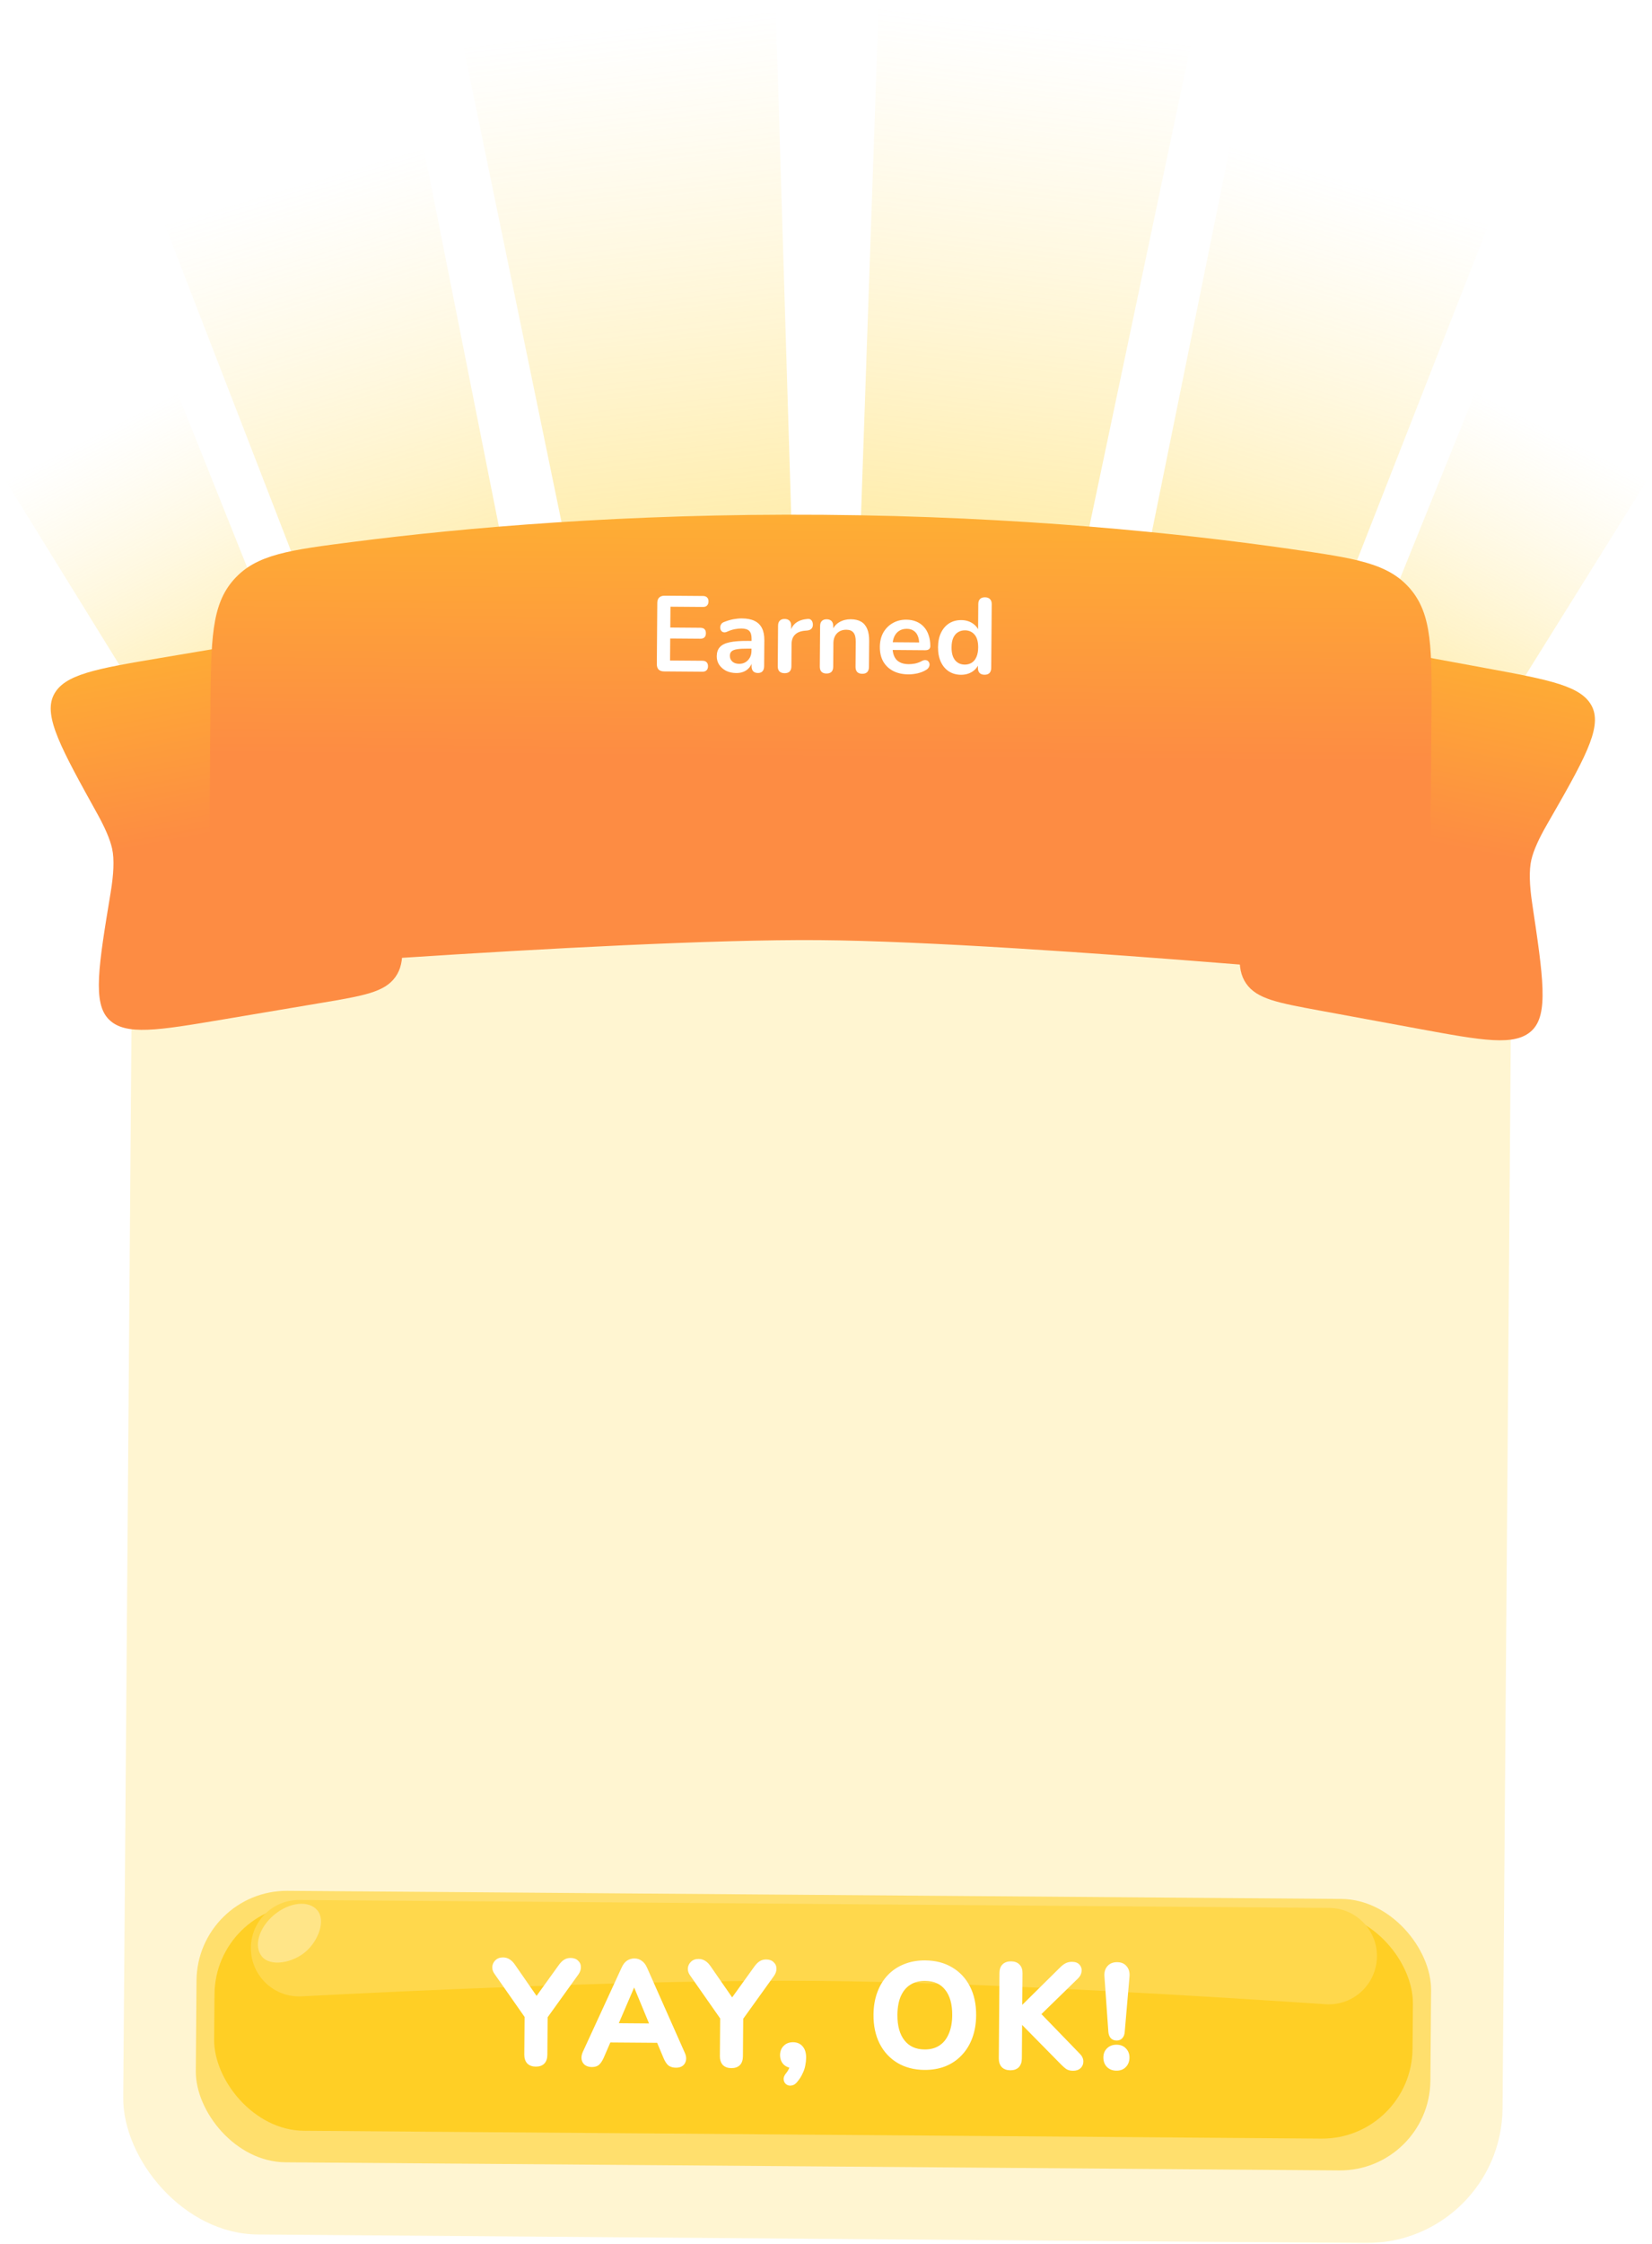 <svg width="554" height="752" viewBox="0 0 554 752" fill="none" xmlns="http://www.w3.org/2000/svg">
<g filter="url(#filter0_d_0_1)">
<rect x="44.563" y="276.926" width="462.564" height="465.597" rx="45.498" transform="rotate(0.441 44.563 276.926)" fill="#FFF5D1"/>
</g>
<path d="M155.313 15.189L260.164 3.325L266.899 224.07L200 231.64L155.313 15.189Z" fill="url(#paint0_linear_0_1)"/>
<path d="M399.438 14.538L294.636 2.248L287.002 222.963L353.869 230.805L399.438 14.538Z" fill="url(#paint1_linear_0_1)"/>
<path d="M142.017 49.268L55.098 74.941L123.544 251.713L179.001 235.333L142.017 49.268Z" fill="url(#paint2_linear_0_1)"/>
<path d="M412.599 48.671L499.412 74.698L430.246 251.19L374.856 234.584L412.599 48.671Z" fill="url(#paint3_linear_0_1)"/>
<path d="M59.444 131.538L1.765 160.929L72.939 276.113L109.74 257.361L59.444 131.538Z" fill="url(#paint4_linear_0_1)"/>
<path d="M494.832 131.276L552.391 160.902L480.749 275.796L444.024 256.894L494.832 131.276Z" fill="url(#paint5_linear_0_1)"/>
<g filter="url(#filter1_d_0_1)">
<path d="M32.646 266.71C20.579 244.947 14.545 234.065 17.951 226.994C21.356 219.923 32.236 218.091 53.995 214.427L87.394 208.802C101.494 206.428 108.544 205.241 113.662 208.883C118.78 212.526 119.968 219.576 122.342 233.676L132.687 295.109C135.062 309.209 136.249 316.259 132.606 321.377C128.964 326.495 121.913 327.683 107.813 330.057L74.725 335.629C52.938 339.298 42.044 341.132 36.516 335.622C30.988 330.111 33.034 317.727 37.125 292.96C38.088 287.128 38.393 281.995 37.602 278.39C36.894 275.16 35.093 271.122 32.646 266.71Z" fill="url(#paint6_linear_0_1)"/>
</g>
<g filter="url(#filter2_d_0_1)">
<path d="M518.686 270.453C531.087 248.878 537.288 238.09 533.991 230.967C530.695 223.844 519.845 221.845 498.145 217.846L464.836 211.708C450.774 209.117 443.743 207.821 438.57 211.385C433.396 214.948 432.101 221.979 429.509 236.041L418.22 297.308C415.628 311.369 414.333 318.4 417.896 323.574C421.46 328.747 428.49 330.043 442.552 332.634L475.551 338.715C497.279 342.719 508.143 344.721 513.755 339.296C519.368 333.871 517.513 321.457 513.804 296.63C512.93 290.783 512.705 285.647 513.551 282.054C514.308 278.836 516.172 274.826 518.686 270.453Z" fill="url(#paint7_linear_0_1)"/>
</g>
<g filter="url(#filter3_d_0_1)">
<path d="M70.568 231.827C70.748 208.429 70.838 196.73 78.394 188.215C85.949 179.7 96.975 178.293 119.026 175.479C155.15 170.868 209.672 165.965 275.818 166.475C341.964 166.984 396.404 172.726 432.454 177.892C454.459 181.045 465.461 182.622 472.885 191.252C480.308 199.882 480.218 211.581 480.038 234.979L479.872 256.595C479.634 287.491 479.515 302.939 469.769 311.862C460.023 320.786 444.513 319.537 413.493 317.039C368.254 313.397 310.184 309.304 274.721 309.031C239.257 308.758 181.131 311.956 135.842 314.901C104.787 316.921 89.26 317.931 79.652 308.859C70.044 299.786 70.163 284.338 70.401 253.442L70.568 231.827Z" fill="url(#paint8_linear_0_1)"/>
</g>
<path d="M222.695 225.034C221.903 225.028 221.292 224.82 220.863 224.408C220.459 223.973 220.259 223.36 220.266 222.568L220.423 202.084C220.429 201.292 220.638 200.694 221.049 200.289C221.484 199.86 222.098 199.649 222.89 199.655L235.742 199.754C236.342 199.759 236.796 199.918 237.106 200.233C237.44 200.547 237.604 200.992 237.6 201.568C237.595 202.168 237.424 202.635 237.085 202.968C236.771 203.278 236.313 203.431 235.713 203.426L224.842 203.342L224.788 210.326L234.868 210.404C235.492 210.408 235.958 210.568 236.268 210.882C236.578 211.197 236.73 211.654 236.725 212.254C236.721 212.854 236.561 213.309 236.247 213.618C235.933 213.928 235.463 214.08 234.839 214.076L224.76 213.998L224.703 221.378L235.575 221.461C236.174 221.466 236.629 221.626 236.939 221.94C237.272 222.254 237.437 222.712 237.432 223.312C237.428 223.912 237.256 224.366 236.918 224.676C236.603 224.985 236.146 225.138 235.546 225.133L222.695 225.034ZM246.912 225.581C245.64 225.571 244.502 225.322 243.497 224.834C242.517 224.323 241.743 223.645 241.173 222.801C240.628 221.956 240.359 221.006 240.367 219.95C240.377 218.654 240.721 217.637 241.399 216.898C242.076 216.135 243.173 215.592 244.687 215.267C246.202 214.943 248.231 214.791 250.775 214.81L252.575 214.824L252.555 217.416L250.791 217.402C249.303 217.391 248.114 217.454 247.225 217.591C246.336 217.728 245.698 217.975 245.312 218.332C244.949 218.665 244.765 219.144 244.761 219.768C244.754 220.56 245.025 221.21 245.574 221.718C246.122 222.227 246.888 222.485 247.872 222.492C248.664 222.498 249.361 222.324 249.964 221.968C250.591 221.589 251.087 221.077 251.452 220.432C251.817 219.786 252.002 219.044 252.009 218.204L252.041 214.064C252.05 212.864 251.793 211.998 251.269 211.466C250.745 210.934 249.859 210.663 248.611 210.653C247.915 210.648 247.158 210.726 246.341 210.888C245.548 211.05 244.705 211.331 243.814 211.733C243.357 211.945 242.948 212.002 242.589 211.903C242.254 211.805 241.991 211.611 241.801 211.321C241.612 211.008 241.518 210.671 241.521 210.311C241.524 209.951 241.623 209.604 241.817 209.269C242.012 208.911 242.338 208.649 242.795 208.485C243.903 208.037 244.961 207.721 245.971 207.537C247.004 207.353 247.941 207.264 248.781 207.271C250.509 207.284 251.923 207.559 253.023 208.095C254.147 208.632 254.98 209.442 255.524 210.527C256.068 211.587 256.333 212.957 256.32 214.637L256.254 223.277C256.248 224.021 256.064 224.595 255.701 225C255.338 225.382 254.82 225.57 254.148 225.565C253.476 225.559 252.95 225.363 252.569 224.976C252.212 224.566 252.036 223.988 252.042 223.244L252.055 221.516L252.343 221.519C252.169 222.357 251.827 223.087 251.318 223.707C250.834 224.303 250.218 224.766 249.472 225.096C248.725 225.427 247.872 225.588 246.912 225.581ZM263.107 225.633C262.363 225.628 261.789 225.431 261.384 225.044C261.003 224.633 260.815 224.056 260.821 223.312L260.926 209.704C260.932 208.96 261.128 208.398 261.515 208.017C261.902 207.636 262.443 207.448 263.139 207.453C263.835 207.459 264.374 207.655 264.755 208.042C265.136 208.429 265.324 208.994 265.318 209.738L265.3 212.006L264.94 212.003C265.287 210.566 265.956 209.479 266.946 208.743C267.935 208.006 269.247 207.572 270.88 207.441C271.384 207.397 271.779 207.532 272.065 207.846C272.374 208.136 272.551 208.594 272.594 209.218C272.637 209.818 272.49 210.309 272.151 210.691C271.836 211.048 271.354 211.261 270.706 211.328L269.913 211.393C268.448 211.526 267.341 211.974 266.591 212.736C265.841 213.474 265.461 214.527 265.45 215.895L265.393 223.347C265.387 224.091 265.191 224.666 264.804 225.071C264.417 225.452 263.851 225.639 263.107 225.633ZM277.133 225.741C276.413 225.736 275.862 225.54 275.481 225.153C275.1 224.742 274.913 224.164 274.918 223.42L275.023 209.813C275.029 209.069 275.225 208.506 275.612 208.125C275.999 207.744 276.541 207.556 277.237 207.562C277.933 207.567 278.471 207.763 278.852 208.15C279.233 208.537 279.421 209.103 279.415 209.847L279.396 212.295L279.007 211.391C279.545 210.124 280.368 209.17 281.477 208.53C282.61 207.867 283.885 207.541 285.301 207.552C286.717 207.563 287.879 207.836 288.787 208.371C289.695 208.906 290.372 209.715 290.82 210.798C291.268 211.858 291.486 213.204 291.473 214.836L291.406 223.547C291.4 224.291 291.204 224.866 290.817 225.271C290.43 225.652 289.876 225.84 289.156 225.834C288.436 225.829 287.874 225.632 287.469 225.245C287.088 224.834 286.9 224.257 286.906 223.513L286.971 215.017C286.982 213.649 286.726 212.651 286.203 212.023C285.703 211.395 284.914 211.077 283.834 211.069C282.514 211.058 281.455 211.47 280.656 212.304C279.882 213.114 279.49 214.203 279.479 215.571L279.418 223.455C279.406 224.991 278.645 225.753 277.133 225.741ZM304.634 226.025C302.642 226.01 300.929 225.625 299.495 224.87C298.06 224.115 296.953 223.05 296.171 221.676C295.414 220.302 295.042 218.679 295.057 216.807C295.071 214.983 295.455 213.39 296.209 212.028C296.988 210.666 298.04 209.606 299.366 208.848C300.716 208.067 302.243 207.682 303.947 207.695C305.195 207.705 306.309 207.918 307.29 208.333C308.295 208.749 309.142 209.343 309.832 210.117C310.547 210.89 311.079 211.83 311.431 212.937C311.806 214.02 311.989 215.246 311.979 216.614C311.975 217.045 311.817 217.38 311.503 217.618C311.213 217.832 310.792 217.936 310.24 217.932L298.685 217.843L298.705 215.251L308.82 215.329L308.24 215.865C308.249 214.761 308.088 213.835 307.758 213.089C307.451 212.343 306.988 211.775 306.367 211.386C305.77 210.974 305.015 210.764 304.103 210.757C303.095 210.749 302.23 210.982 301.506 211.457C300.806 211.907 300.261 212.563 299.871 213.424C299.504 214.261 299.317 215.268 299.307 216.444L299.306 216.696C299.29 218.664 299.735 220.143 300.639 221.134C301.568 222.102 302.932 222.592 304.732 222.606C305.356 222.611 306.053 222.544 306.822 222.406C307.615 222.244 308.361 221.974 309.06 221.595C309.566 221.311 310.011 221.194 310.395 221.245C310.779 221.272 311.078 221.407 311.292 221.648C311.53 221.89 311.672 222.191 311.717 222.552C311.762 222.888 311.688 223.235 311.493 223.594C311.322 223.953 311.02 224.262 310.586 224.523C309.742 225.045 308.767 225.433 307.661 225.689C306.579 225.92 305.57 226.032 304.634 226.025ZM322.237 226.161C320.701 226.149 319.348 225.767 318.178 225.013C317.032 224.261 316.14 223.198 315.502 221.825C314.865 220.428 314.554 218.793 314.568 216.921C314.583 215.026 314.919 213.408 315.577 212.069C316.236 210.706 317.144 209.657 318.302 208.922C319.483 208.187 320.842 207.825 322.378 207.837C323.842 207.849 325.111 208.218 326.186 208.947C327.284 209.675 328.021 210.629 328.396 211.808L328 211.805L328.072 202.445C328.078 201.701 328.274 201.139 328.661 200.757C329.048 200.376 329.601 200.189 330.321 200.194C331.041 200.2 331.592 200.396 331.973 200.783C332.378 201.17 332.577 201.736 332.572 202.48L332.407 223.863C332.401 224.607 332.205 225.181 331.818 225.587C331.431 225.968 330.877 226.155 330.157 226.15C329.437 226.144 328.887 225.948 328.506 225.561C328.125 225.15 327.937 224.573 327.943 223.829L327.965 221.021L328.352 222.104C327.983 223.349 327.243 224.339 326.134 225.075C325.024 225.81 323.725 226.172 322.237 226.161ZM323.523 222.751C324.411 222.757 325.193 222.547 325.868 222.121C326.544 221.694 327.064 221.062 327.431 220.225C327.822 219.364 328.022 218.297 328.032 217.025C328.046 215.105 327.649 213.674 326.841 212.732C326.032 211.766 324.956 211.277 323.612 211.267C322.724 211.26 321.942 211.47 321.267 211.897C320.592 212.3 320.059 212.932 319.668 213.793C319.302 214.63 319.114 215.684 319.104 216.956C319.089 218.852 319.486 220.295 320.295 221.286C321.103 222.252 322.179 222.74 323.523 222.751Z" fill="white"/>
<g filter="url(#filter4_d_0_1)">
<rect x="66.131" y="627.438" width="414.032" height="90.996" rx="30.332" transform="rotate(0.441 66.131 627.438)" fill="#FFDF6D"/>
</g>
<g filter="url(#filter5_d_0_1)">
<rect x="72.161" y="632.034" width="401.9" height="75.83" rx="30.332" transform="rotate(0.441 72.161 632.034)" fill="#FFCF25"/>
</g>
<path d="M84.135 652.811C84.204 643.9 91.483 636.733 100.393 636.802L445.75 639.461C454.66 639.529 461.827 646.808 461.758 655.717C461.686 665.045 453.798 672.381 444.492 671.75C409.766 669.397 329.623 664.363 273.45 663.917C216.875 663.468 136.065 667.286 101.152 669.108C91.837 669.595 84.064 662.138 84.135 652.811Z" fill="#FFD84C"/>
<path d="M179.665 691.902C178.662 691.894 177.888 691.613 177.342 691.059C176.829 690.473 176.577 689.662 176.585 688.626L176.698 673.873L177.98 677.62L166.411 661.079C165.995 660.493 165.805 659.877 165.842 659.23C165.912 658.551 166.192 657.987 166.681 657.538C167.17 657.056 167.851 656.819 168.724 656.826C169.371 656.831 169.953 656.997 170.468 657.324C171.015 657.652 171.529 658.158 172.009 658.841L180.601 671.234L179.242 671.224L188.073 658.964C188.596 658.257 189.101 657.759 189.589 657.472C190.076 657.152 190.676 656.995 191.388 657C192.229 657.007 192.874 657.238 193.324 657.694C193.806 658.119 194.044 658.654 194.039 659.301C194.067 659.949 193.835 660.626 193.344 661.335L181.619 677.648L182.91 673.921L182.796 688.674C182.78 690.842 181.736 691.918 179.665 691.902ZM198.482 692.047C197.706 692.041 197.076 691.858 196.594 691.498C196.143 691.139 195.872 690.668 195.779 690.085C195.687 689.469 195.806 688.791 196.135 688.049L209.165 659.758C209.593 658.823 210.1 658.163 210.685 657.78C211.303 657.364 212 657.159 212.777 657.165C213.521 657.17 214.182 657.386 214.761 657.811C215.373 658.204 215.886 658.871 216.299 659.813L228.941 688.302C229.291 689.048 229.415 689.729 229.313 690.343C229.212 690.957 228.933 691.44 228.477 691.792C228.022 692.112 227.422 692.27 226.678 692.264C225.772 692.257 225.062 692.041 224.547 691.617C224.066 691.16 223.634 690.477 223.253 689.568L220.155 682.216L222.762 683.935L202.283 683.777L204.916 682.099L201.754 689.403C201.326 690.338 200.884 691.014 200.428 691.431C199.972 691.848 199.323 692.053 198.482 692.047ZM212.625 664.298L205.706 680.406L204.456 678.843L220.665 678.968L219.44 680.512L212.722 664.299L212.625 664.298ZM245.251 692.407C244.248 692.399 243.474 692.118 242.928 691.564C242.415 690.978 242.162 690.167 242.17 689.131L242.284 674.378L243.565 678.125L231.996 661.584C231.58 660.998 231.391 660.382 231.428 659.735C231.498 659.056 231.777 658.492 232.266 658.043C232.755 657.561 233.436 657.324 234.31 657.331C234.957 657.335 235.538 657.502 236.053 657.829C236.601 658.157 237.114 658.662 237.595 659.346L246.186 671.739L244.828 671.729L253.658 659.469C254.181 658.762 254.686 658.264 255.174 657.976C255.662 657.657 256.262 657.5 256.973 657.505C257.814 657.511 258.46 657.743 258.909 658.199C259.391 658.624 259.63 659.159 259.625 659.806C259.652 660.454 259.421 661.131 258.93 661.839L247.205 678.153L248.495 674.426L248.382 689.179C248.365 691.347 247.321 692.423 245.251 692.407ZM266.702 697.377C266.277 697.891 265.822 698.179 265.336 698.24C264.883 698.333 264.479 698.249 264.125 697.988C263.771 697.726 263.58 697.353 263.551 696.867C263.522 696.414 263.737 695.914 264.194 695.368C264.847 694.564 265.29 693.758 265.523 692.951C265.755 692.144 265.874 691.417 265.879 690.77L266.109 692.422C264.977 692.413 264.057 692.082 263.35 691.43C262.676 690.745 262.343 689.853 262.352 688.753C262.36 687.718 262.69 686.879 263.342 686.237C263.994 685.562 264.87 685.229 265.97 685.238C267.103 685.247 267.989 685.642 268.631 686.423C269.272 687.172 269.587 688.259 269.576 689.682C269.57 690.459 269.483 691.267 269.315 692.107C269.179 692.915 268.898 693.754 268.47 694.624C268.075 695.527 267.486 696.444 266.702 697.377ZM310.004 693.002C306.704 692.977 303.814 692.227 301.334 690.752C298.886 689.277 296.993 687.224 295.655 684.593C294.316 681.929 293.661 678.818 293.688 675.259C293.709 672.574 294.116 670.167 294.908 668.037C295.702 665.876 296.816 664.04 298.251 662.53C299.719 660.989 301.459 659.821 303.471 659.028C305.516 658.202 307.784 657.799 310.275 657.818C313.607 657.844 316.497 658.594 318.945 660.069C321.393 661.512 323.286 663.548 324.625 666.179C325.963 668.81 326.619 671.905 326.592 675.464C326.571 678.15 326.164 680.573 325.371 682.735C324.578 684.896 323.447 686.748 321.979 688.29C320.544 689.832 318.804 691.016 316.759 691.841C314.747 692.635 312.495 693.022 310.004 693.002ZM310.045 687.664C312.148 687.68 313.931 687.209 315.395 686.249C316.89 685.29 318.034 683.892 318.824 682.053C319.647 680.216 320.069 678.019 320.088 675.463C320.118 671.58 319.268 668.565 317.537 666.416C315.839 664.267 313.404 663.181 310.234 663.157C308.163 663.141 306.38 663.612 304.884 664.571C303.389 665.498 302.23 666.881 301.407 668.718C300.616 670.524 300.211 672.721 300.191 675.31C300.161 679.16 301.012 682.175 302.742 684.356C304.473 686.537 306.907 687.64 310.045 687.664ZM338.791 693.127C337.788 693.119 337.013 692.838 336.467 692.284C335.954 691.698 335.702 690.903 335.709 689.9L335.93 661.268C335.938 660.232 336.203 659.458 336.724 658.944C337.278 658.398 338.057 658.129 339.06 658.137C340.063 658.145 340.821 658.426 341.335 658.98C341.881 659.501 342.15 660.28 342.142 661.315L342.046 673.69L342.143 673.691L356.179 659.822C356.701 659.308 357.221 658.924 357.741 658.669C358.261 658.414 358.844 658.289 359.491 658.294C360.429 658.302 361.091 658.549 361.475 659.038C361.892 659.526 362.049 660.094 361.947 660.74C361.878 661.386 361.566 661.983 361.011 662.528L346.733 676.444L346.803 673.63L361.489 688.788C362.163 689.441 362.514 690.123 362.541 690.835C362.568 691.547 362.337 692.144 361.847 692.625C361.391 693.075 360.71 693.296 359.804 693.289C359.028 693.283 358.398 693.116 357.915 692.789C357.465 692.462 356.934 691.989 356.324 691.369L342.118 676.943L342.021 676.942L341.921 689.948C341.913 690.951 341.648 691.742 341.126 692.32C340.604 692.866 339.826 693.135 338.791 693.127ZM374.464 683.161C373.849 683.157 373.365 682.959 373.012 682.568C372.692 682.177 372.502 681.626 372.443 680.913L371.13 662.364C371.042 661.166 371.308 660.213 371.928 659.506C372.549 658.767 373.457 658.402 374.654 658.411C375.819 658.42 376.69 658.799 377.266 659.547C377.876 660.264 378.127 661.22 378.021 662.417L376.422 680.944C376.384 681.655 376.186 682.204 375.827 682.589C375.501 682.975 375.046 683.166 374.464 683.161ZM374.386 693.256C373.286 693.247 372.399 692.9 371.725 692.216C371.083 691.531 370.766 690.655 370.774 689.588C370.782 688.552 371.112 687.714 371.764 687.072C372.449 686.397 373.341 686.065 374.441 686.073C375.574 686.082 376.445 686.428 377.054 687.112C377.696 687.764 378.013 688.608 378.005 689.643C377.997 690.711 377.667 691.582 377.015 692.257C376.395 692.931 375.518 693.264 374.386 693.256Z" fill="white"/>
<path d="M177.342 691.059L176.772 691.558L176.786 691.575L176.802 691.591L177.342 691.059ZM176.698 673.873L177.416 673.628L175.94 673.868L176.698 673.873ZM177.98 677.62L177.358 678.055L178.697 677.375L177.98 677.62ZM166.411 661.079L167.032 660.644L167.029 660.639L166.411 661.079ZM165.842 659.23L165.088 659.152L165.086 659.169L165.085 659.186L165.842 659.23ZM166.681 657.538L167.194 658.096L167.203 658.087L167.213 658.078L166.681 657.538ZM170.468 657.324L170.061 657.964L170.07 657.97L170.078 657.975L170.468 657.324ZM172.009 658.841L172.632 658.409L172.63 658.405L172.009 658.841ZM180.601 671.234L180.595 671.992L182.057 672.004L181.224 670.802L180.601 671.234ZM179.242 671.224L178.627 670.78L177.77 671.971L179.236 671.982L179.242 671.224ZM188.073 658.964L187.463 658.514L187.457 658.521L188.073 658.964ZM189.589 657.472L189.974 658.125L189.989 658.116L190.004 658.106L189.589 657.472ZM193.324 657.694L192.784 658.226L192.802 658.246L192.823 658.264L193.324 657.694ZM194.039 659.301L193.281 659.296L193.281 659.315L193.282 659.334L194.039 659.301ZM193.344 661.335L193.96 661.777L193.968 661.767L193.344 661.335ZM181.619 677.648L180.903 677.4L182.235 678.091L181.619 677.648ZM182.91 673.921L183.668 673.927L182.193 673.673L182.91 673.921ZM179.671 691.144C178.809 691.137 178.25 690.9 177.883 690.527L176.802 691.591C177.527 692.327 178.516 692.651 179.66 692.66L179.671 691.144ZM177.913 690.56C177.558 690.153 177.336 689.544 177.343 688.632L175.826 688.621C175.817 689.78 176.101 690.792 176.772 691.558L177.913 690.56ZM177.343 688.632L177.456 673.879L175.94 673.868L175.826 688.621L177.343 688.632ZM175.981 674.119L177.262 677.866L178.697 677.375L177.416 673.628L175.981 674.119ZM178.601 677.186L167.032 660.644L165.789 661.513L177.358 678.055L178.601 677.186ZM167.029 660.639C166.701 660.178 166.573 659.73 166.6 659.274L165.085 659.186C165.037 660.024 165.288 660.808 165.793 661.518L167.029 660.639ZM166.597 659.308C166.648 658.807 166.845 658.416 167.194 658.096L166.167 656.979C165.538 657.558 165.177 658.295 165.088 659.152L166.597 659.308ZM167.213 658.078C167.522 657.773 167.989 657.578 168.719 657.584L168.73 656.067C167.713 656.059 166.817 656.339 166.149 656.997L167.213 658.078ZM168.719 657.584C169.232 657.588 169.673 657.718 170.061 657.964L170.875 656.684C170.232 656.276 169.511 656.073 168.73 656.067L168.719 657.584ZM170.078 657.975C170.511 658.234 170.952 658.655 171.389 659.277L172.63 658.405C172.106 657.66 171.519 657.07 170.857 656.674L170.078 657.975ZM171.386 659.273L179.978 671.666L181.224 670.802L172.632 658.409L171.386 659.273ZM180.607 670.476L179.248 670.465L179.236 671.982L180.595 671.992L180.607 670.476ZM179.858 671.667L188.688 659.408L187.457 658.521L178.627 670.78L179.858 671.667ZM188.682 659.415C189.175 658.749 189.609 658.34 189.974 658.125L189.203 656.818C188.593 657.178 188.016 657.765 187.463 658.514L188.682 659.415ZM190.004 658.106C190.342 657.884 190.787 657.754 191.382 657.758L191.394 656.242C190.566 656.235 189.811 656.419 189.173 656.837L190.004 658.106ZM191.382 657.758C192.088 657.764 192.515 657.954 192.784 658.226L193.864 657.162C193.233 656.522 192.371 656.249 191.394 656.242L191.382 657.758ZM192.823 658.264C193.138 658.541 193.284 658.867 193.281 659.296L194.798 659.307C194.804 658.442 194.473 657.696 193.825 657.125L192.823 658.264ZM193.282 659.334C193.3 659.769 193.149 660.286 192.721 660.903L193.968 661.767C194.522 660.967 194.833 660.129 194.797 659.269L193.282 659.334ZM192.729 660.892L181.004 677.206L182.235 678.091L193.96 661.777L192.729 660.892ZM182.336 677.896L183.627 674.169L182.193 673.673L180.903 677.4L182.336 677.896ZM182.152 673.915L182.038 688.668L183.555 688.68L183.668 673.927L182.152 673.915ZM182.038 688.668C182.031 689.644 181.793 690.233 181.457 690.579C181.127 690.919 180.581 691.151 179.671 691.144L179.66 692.66C180.821 692.669 181.831 692.371 182.545 691.635C183.253 690.905 183.545 689.872 183.555 688.68L182.038 688.668ZM196.594 691.498L196.12 692.091L196.13 692.099L196.14 692.106L196.594 691.498ZM195.779 690.085L195.029 690.197L195.03 690.204L195.779 690.085ZM196.135 688.049L195.446 687.732L195.442 687.741L196.135 688.049ZM209.165 659.758L209.854 660.075L209.855 660.073L209.165 659.758ZM210.685 657.78L211.101 658.414L211.108 658.409L210.685 657.78ZM214.761 657.811L214.313 658.422L214.332 658.436L214.352 658.449L214.761 657.811ZM216.299 659.813L215.605 660.117L215.606 660.12L216.299 659.813ZM228.941 688.302L228.248 688.609L228.251 688.616L228.254 688.623L228.941 688.302ZM229.313 690.343L228.565 690.219L229.313 690.343ZM228.477 691.792L228.913 692.413L228.927 692.403L228.941 692.392L228.477 691.792ZM224.547 691.617L224.026 692.167L224.045 692.185L224.065 692.201L224.547 691.617ZM223.253 689.568L223.952 689.275L223.952 689.274L223.253 689.568ZM220.155 682.216L220.572 681.583L218.486 680.207L219.456 682.51L220.155 682.216ZM222.762 683.935L222.757 684.693L225.321 684.713L223.18 683.301L222.762 683.935ZM202.283 683.777L201.875 683.137L199.713 684.515L202.277 684.535L202.283 683.777ZM204.916 682.099L205.612 682.4L206.595 680.129L204.509 681.459L204.916 682.099ZM201.754 689.403L202.444 689.718L202.447 689.711L202.45 689.704L201.754 689.403ZM200.428 691.431L199.916 690.871L200.428 691.431ZM212.625 664.298L212.63 663.54L212.127 663.536L211.928 663.999L212.625 664.298ZM205.706 680.406L205.114 680.88L205.904 681.867L206.403 680.705L205.706 680.406ZM204.456 678.843L204.462 678.085L202.869 678.073L203.864 679.317L204.456 678.843ZM220.665 678.968L221.259 679.44L222.226 678.222L220.671 678.21L220.665 678.968ZM219.44 680.512L218.739 680.802L219.233 681.993L220.034 680.983L219.44 680.512ZM212.722 664.299L213.422 664.008L213.23 663.544L212.728 663.54L212.722 664.299ZM198.488 691.288C197.826 691.283 197.367 691.129 197.047 690.89L196.14 692.106C196.785 692.587 197.585 692.798 198.476 692.805L198.488 691.288ZM197.067 690.906C196.768 690.668 196.592 690.367 196.528 689.966L195.03 690.204C195.152 690.968 195.518 691.61 196.12 692.091L197.067 690.906ZM196.529 689.972C196.464 689.537 196.54 689.006 196.828 688.357L195.442 687.741C195.071 688.575 194.91 689.402 195.029 690.197L196.529 689.972ZM196.824 688.366L209.854 660.075L208.476 659.44L195.446 687.732L196.824 688.366ZM209.855 660.073C210.249 659.211 210.678 658.691 211.101 658.414L210.269 657.145C209.521 657.636 208.937 658.435 208.476 659.442L209.855 660.073ZM211.108 658.409C211.594 658.082 212.14 657.918 212.771 657.923L212.782 656.406C211.86 656.399 211.012 656.645 210.262 657.15L211.108 658.409ZM212.771 657.923C213.362 657.928 213.867 658.095 214.313 658.422L215.21 657.2C214.498 656.677 213.68 656.413 212.782 656.406L212.771 657.923ZM214.352 658.449C214.796 658.734 215.228 659.258 215.605 660.117L216.993 659.508C216.544 658.484 215.951 657.674 215.171 657.173L214.352 658.449ZM215.606 660.12L228.248 688.609L229.634 687.994L216.992 659.505L215.606 660.12ZM228.254 688.623C228.56 689.276 228.635 689.798 228.565 690.219L230.062 690.467C230.195 689.659 230.022 688.821 229.628 687.98L228.254 688.623ZM228.565 690.219C228.492 690.661 228.305 690.967 228.013 691.193L228.941 692.392C229.561 691.913 229.931 691.253 230.062 690.467L228.565 690.219ZM228.041 691.172C227.752 691.375 227.322 691.51 226.684 691.506L226.672 693.022C227.522 693.029 228.291 692.85 228.913 692.413L228.041 691.172ZM226.684 691.506C225.89 691.499 225.369 691.311 225.03 691.032L224.065 692.201C224.755 692.771 225.654 693.014 226.672 693.022L226.684 691.506ZM225.069 691.066C224.691 690.708 224.311 690.13 223.952 689.275L222.554 689.861C222.958 690.825 223.44 691.611 224.026 692.167L225.069 691.066ZM223.952 689.274L220.854 681.921L219.456 682.51L222.554 689.863L223.952 689.274ZM219.738 682.849L222.345 684.568L223.18 683.301L220.572 681.583L219.738 682.849ZM222.768 683.176L202.289 683.019L202.277 684.535L222.757 684.693L222.768 683.176ZM202.69 684.416L205.324 682.738L204.509 681.459L201.875 683.137L202.69 684.416ZM204.221 681.797L201.058 689.101L202.45 689.704L205.612 682.4L204.221 681.797ZM201.065 689.087C200.655 689.983 200.264 690.554 199.916 690.871L200.94 691.99C201.505 691.474 201.998 690.692 202.444 689.718L201.065 689.087ZM199.916 690.871C199.646 691.119 199.208 691.294 198.488 691.288L198.476 692.805C199.439 692.812 200.298 692.577 200.94 691.99L199.916 690.871ZM211.928 663.999L205.009 680.107L206.403 680.705L213.321 664.597L211.928 663.999ZM206.298 679.932L205.048 678.37L203.864 679.317L205.114 680.88L206.298 679.932ZM204.45 679.602L220.659 679.726L220.671 678.21L204.462 678.085L204.45 679.602ZM220.071 678.497L218.846 680.04L220.034 680.983L221.259 679.44L220.071 678.497ZM220.141 680.221L213.422 664.008L212.021 664.589L218.739 680.802L220.141 680.221ZM212.728 663.54L212.63 663.54L212.619 665.056L212.716 665.057L212.728 663.54ZM242.928 691.564L242.357 692.063L242.372 692.08L242.387 692.096L242.928 691.564ZM242.284 674.378L243.001 674.133L241.525 674.373L242.284 674.378ZM243.565 678.125L242.944 678.56L244.283 677.88L243.565 678.125ZM231.996 661.584L232.617 661.149L232.614 661.144L231.996 661.584ZM231.428 659.735L230.674 659.657L230.672 659.674L230.671 659.691L231.428 659.735ZM232.266 658.043L232.779 658.601L232.789 658.592L232.798 658.583L232.266 658.043ZM236.053 657.829L235.646 658.469L235.655 658.475L235.664 658.48L236.053 657.829ZM237.595 659.346L238.218 658.914L238.215 658.91L237.595 659.346ZM246.186 671.739L246.181 672.497L247.643 672.509L246.81 671.307L246.186 671.739ZM244.828 671.729L244.212 671.285L243.355 672.476L244.822 672.487L244.828 671.729ZM253.658 659.469L253.048 659.019L253.043 659.026L253.658 659.469ZM255.174 657.976L255.559 658.63L255.575 658.621L255.59 658.611L255.174 657.976ZM258.909 658.199L258.369 658.731L258.388 658.751L258.408 658.769L258.909 658.199ZM259.625 659.806L258.867 659.801L258.866 659.82L258.867 659.838L259.625 659.806ZM258.93 661.839L259.546 662.282L259.553 662.271L258.93 661.839ZM247.205 678.153L246.488 677.905L247.821 678.596L247.205 678.153ZM248.495 674.426L249.254 674.432L247.779 674.178L248.495 674.426ZM245.257 691.649C244.394 691.642 243.835 691.405 243.468 691.032L242.387 692.096C243.112 692.832 244.102 693.156 245.245 693.165L245.257 691.649ZM243.498 691.064C243.143 690.658 242.921 690.049 242.928 689.137L241.412 689.126C241.403 690.285 241.686 691.297 242.357 692.063L243.498 691.064ZM242.928 689.137L243.042 674.384L241.525 674.373L241.412 689.126L242.928 689.137ZM241.566 674.624L242.848 678.371L244.283 677.88L243.001 674.133L241.566 674.624ZM244.186 677.691L232.617 661.149L231.375 662.018L242.944 678.56L244.186 677.691ZM232.614 661.144C232.286 660.683 232.159 660.235 232.185 659.779L230.671 659.691C230.623 660.529 230.874 661.313 231.378 662.023L232.614 661.144ZM232.182 659.813C232.234 659.312 232.431 658.921 232.779 658.601L231.753 657.484C231.124 658.063 230.762 658.8 230.674 659.657L232.182 659.813ZM232.798 658.583C233.107 658.278 233.574 658.083 234.304 658.089L234.316 656.572C233.299 656.564 232.403 656.844 231.734 657.502L232.798 658.583ZM234.304 658.089C234.818 658.093 235.258 658.223 235.646 658.469L236.46 657.189C235.818 656.781 235.096 656.578 234.316 656.572L234.304 658.089ZM235.664 658.48C236.097 658.739 236.537 659.16 236.974 659.782L238.215 658.91C237.692 658.165 237.105 657.575 236.443 657.179L235.664 658.48ZM236.971 659.778L245.563 672.171L246.81 671.307L238.218 658.914L236.971 659.778ZM246.192 670.981L244.833 670.97L244.822 672.487L246.181 672.497L246.192 670.981ZM245.443 672.172L254.273 659.913L253.043 659.026L244.212 671.285L245.443 672.172ZM254.268 659.92C254.76 659.254 255.194 658.845 255.559 658.63L254.789 657.323C254.179 657.683 253.602 658.27 253.048 659.019L254.268 659.92ZM255.59 658.611C255.927 658.389 256.372 658.259 256.967 658.263L256.979 656.747C256.151 656.74 255.396 656.924 254.758 657.342L255.59 658.611ZM256.967 658.263C257.673 658.269 258.101 658.459 258.369 658.731L259.45 657.667C258.819 657.027 257.956 656.754 256.979 656.747L256.967 658.263ZM258.408 658.769C258.724 659.046 258.87 659.372 258.867 659.801L260.383 659.812C260.39 658.947 260.059 658.201 259.41 657.63L258.408 658.769ZM258.867 659.838C258.886 660.274 258.734 660.791 258.307 661.407L259.553 662.271C260.107 661.472 260.419 660.634 260.382 659.774L258.867 659.838ZM258.314 661.397L246.589 677.711L247.821 678.596L259.546 662.282L258.314 661.397ZM247.921 678.401L249.212 674.674L247.779 674.178L246.488 677.905L247.921 678.401ZM247.737 674.42L247.624 689.173L249.14 689.185L249.254 674.432L247.737 674.42ZM247.624 689.173C247.616 690.149 247.378 690.738 247.042 691.084C246.713 691.424 246.166 691.656 245.257 691.649L245.245 693.165C246.406 693.174 247.417 692.876 248.131 692.14C248.839 691.41 249.131 690.377 249.14 689.185L247.624 689.173ZM266.702 697.377L266.121 696.889L266.117 696.894L266.702 697.377ZM265.336 698.24L265.242 697.487L265.212 697.491L265.183 697.497L265.336 698.24ZM263.551 696.867L264.308 696.823L264.308 696.819L263.551 696.867ZM264.194 695.368L264.775 695.854L264.782 695.846L264.194 695.368ZM265.523 692.951L266.251 693.161L265.523 692.951ZM265.879 690.77L266.63 690.665L265.121 690.764L265.879 690.77ZM266.109 692.422L266.103 693.18L266.981 693.187L266.86 692.317L266.109 692.422ZM263.35 691.43L262.81 691.962L262.823 691.975L262.836 691.987L263.35 691.43ZM263.342 686.237L263.874 686.777L263.881 686.771L263.887 686.764L263.342 686.237ZM268.631 686.423L268.044 686.904L268.049 686.91L268.054 686.916L268.631 686.423ZM269.315 692.107L268.571 691.958L268.569 691.97L268.567 691.981L269.315 692.107ZM268.47 694.624L267.79 694.29L267.782 694.305L267.776 694.32L268.47 694.624ZM266.117 696.894C265.77 697.314 265.475 697.458 265.242 697.487L265.431 698.992C266.169 698.9 266.784 698.468 267.287 697.859L266.117 696.894ZM265.183 697.497C264.928 697.55 264.746 697.504 264.576 697.378L263.674 698.598C264.212 698.995 264.837 699.117 265.49 698.982L265.183 697.497ZM264.576 697.378C264.423 697.265 264.325 697.11 264.308 696.823L262.794 696.912C262.835 697.595 263.119 698.187 263.674 698.598L264.576 697.378ZM264.308 696.819C264.297 696.645 264.375 696.333 264.775 695.854L263.612 694.881C263.098 695.495 262.748 696.183 262.794 696.915L264.308 696.819ZM264.782 695.846C265.485 694.981 265.985 694.086 266.251 693.161L264.794 692.741C264.595 693.43 264.209 694.147 263.605 694.889L264.782 695.846ZM266.251 693.161C266.498 692.306 266.632 691.509 266.638 690.776L265.121 690.764C265.117 691.325 265.013 691.982 264.794 692.741L266.251 693.161ZM265.128 690.875L265.358 692.526L266.86 692.317L266.63 690.665L265.128 690.875ZM266.115 691.664C265.136 691.656 264.409 691.375 263.865 690.873L262.836 691.987C263.705 692.79 264.818 693.17 266.103 693.18L266.115 691.664ZM263.891 690.898C263.378 690.378 263.103 689.689 263.11 688.759L261.594 688.747C261.584 690.017 261.974 691.113 262.81 691.962L263.891 690.898ZM263.11 688.759C263.117 687.896 263.384 687.259 263.874 686.777L262.81 685.697C261.995 686.499 261.603 687.539 261.594 688.747L263.11 688.759ZM263.887 686.764C264.37 686.265 265.033 685.989 265.965 685.996L265.976 684.48C264.708 684.47 263.618 684.86 262.797 685.71L263.887 686.764ZM265.965 685.996C266.902 686.003 267.564 686.319 268.044 686.904L269.217 685.942C268.415 684.965 267.303 684.49 265.976 684.48L265.965 685.996ZM268.054 686.916C268.534 687.476 268.828 688.356 268.818 689.676L270.334 689.688C270.346 688.161 270.01 686.869 269.207 685.93L268.054 686.916ZM268.818 689.676C268.812 690.4 268.731 691.16 268.571 691.958L270.058 692.256C270.235 691.373 270.328 690.517 270.334 689.688L268.818 689.676ZM268.567 691.981C268.445 692.705 268.19 693.474 267.79 694.29L269.151 694.958C269.605 694.034 269.913 693.124 270.063 692.232L268.567 691.981ZM267.776 694.32C267.415 695.143 266.869 696 266.121 696.889L267.282 697.865C268.102 696.889 268.735 695.911 269.165 694.928L267.776 694.32ZM301.334 690.752L300.943 691.401L300.946 691.403L301.334 690.752ZM295.655 684.593L294.977 684.933L294.979 684.937L295.655 684.593ZM294.908 668.037L295.619 668.302L295.62 668.299L294.908 668.037ZM298.251 662.53L297.702 662.008L297.702 662.008L298.251 662.53ZM303.471 659.028L303.749 659.733L303.755 659.731L303.471 659.028ZM318.945 660.069L318.554 660.719L318.56 660.722L318.945 660.069ZM324.625 666.179L325.301 665.836L324.625 666.179ZM325.371 682.735L324.659 682.474L325.371 682.735ZM321.979 688.29L321.43 687.767L321.424 687.773L321.979 688.29ZM316.759 691.841L317.037 692.547L317.043 692.544L316.759 691.841ZM315.395 686.249L314.985 685.611L314.979 685.615L315.395 686.249ZM318.824 682.053L318.132 681.743L318.128 681.754L318.824 682.053ZM317.537 666.416L316.942 666.886L316.947 666.892L317.537 666.416ZM304.884 664.571L305.284 665.216L305.294 665.21L304.884 664.571ZM301.407 668.718L300.714 668.409L300.712 668.414L301.407 668.718ZM302.742 684.356L303.336 683.885L302.742 684.356ZM310.01 692.244C306.825 692.22 304.07 691.497 301.722 690.1L300.946 691.403C303.558 692.957 306.583 693.734 309.998 693.761L310.01 692.244ZM301.725 690.102C299.403 688.703 297.607 686.758 296.33 684.249L294.979 684.937C296.38 687.69 298.369 689.851 300.943 691.401L301.725 690.102ZM296.332 684.252C295.057 681.715 294.42 678.727 294.446 675.265L292.93 675.254C292.902 678.91 293.575 682.144 294.977 684.933L296.332 684.252ZM294.446 675.265C294.466 672.653 294.862 670.335 295.619 668.302L294.198 667.773C293.369 669.999 292.951 672.496 292.93 675.254L294.446 675.265ZM295.62 668.299C296.382 666.224 297.444 664.48 298.801 663.053L297.702 662.008C296.188 663.6 295.022 665.528 294.197 667.776L295.62 668.299ZM298.8 663.053C300.191 661.593 301.838 660.487 303.749 659.733L303.193 658.322C301.08 659.156 299.247 660.385 297.702 662.008L298.8 663.053ZM303.755 659.731C305.696 658.947 307.864 658.558 310.269 658.577L310.281 657.06C307.703 657.04 305.335 657.457 303.187 658.325L303.755 659.731ZM310.269 658.577C313.488 658.601 316.241 659.325 318.554 660.719L319.336 659.42C316.754 657.864 313.726 657.087 310.281 657.06L310.269 658.577ZM318.56 660.722C320.878 662.089 322.673 664.016 323.949 666.523L325.301 665.836C323.899 663.081 321.907 660.935 319.33 659.416L318.56 660.722ZM323.949 666.523C325.222 669.026 325.86 671.996 325.833 675.458L327.35 675.47C327.378 671.815 326.705 668.595 325.301 665.836L323.949 666.523ZM325.833 675.458C325.813 678.071 325.418 680.406 324.659 682.474L326.083 682.996C326.911 680.74 327.329 678.228 327.35 675.47L325.833 675.458ZM324.659 682.474C323.899 684.546 322.821 686.306 321.43 687.767L322.529 688.813C324.074 687.19 325.257 685.247 326.083 682.996L324.659 682.474ZM321.424 687.773C320.068 689.23 318.422 690.352 316.475 691.138L317.043 692.544C319.186 691.679 321.02 690.434 322.534 688.807L321.424 687.773ZM316.481 691.136C314.572 691.888 312.419 692.263 310.01 692.244L309.998 693.761C312.572 693.781 314.922 693.381 317.037 692.547L316.481 691.136ZM310.039 688.422C312.261 688.44 314.198 687.94 315.81 686.884L314.979 685.615C313.664 686.477 312.035 686.921 310.051 686.906L310.039 688.422ZM315.804 686.888C317.443 685.837 318.678 684.312 319.521 682.353L318.128 681.754C317.389 683.471 316.338 684.744 314.985 685.611L315.804 686.888ZM319.516 682.363C320.392 680.408 320.826 678.102 320.847 675.469L319.33 675.457C319.311 677.935 318.902 680.023 318.132 681.744L319.516 682.363ZM320.847 675.469C320.877 671.481 320.005 668.272 318.128 665.94L316.947 666.892C318.53 668.858 319.359 671.679 319.33 675.457L320.847 675.469ZM318.132 665.946C316.268 663.587 313.599 662.424 310.24 662.398L310.228 663.915C313.209 663.938 315.41 664.948 316.942 666.886L318.132 665.946ZM310.24 662.398C308.047 662.381 306.114 662.882 304.475 663.933L305.294 665.21C306.646 664.342 308.28 663.9 310.228 663.915L310.24 662.398ZM304.485 663.927C302.843 664.945 301.59 666.453 300.715 668.409L302.099 669.028C302.869 667.308 303.935 666.052 305.284 665.216L304.485 663.927ZM300.712 668.414C299.87 670.339 299.453 672.643 299.433 675.304L300.949 675.315C300.969 672.799 301.363 670.71 302.101 669.023L300.712 668.414ZM299.433 675.304C299.402 679.261 300.275 682.467 302.148 684.828L303.336 683.885C301.748 681.883 300.921 679.058 300.949 675.315L299.433 675.304ZM302.148 684.828C304.04 687.213 306.705 688.397 310.039 688.422L310.051 686.906C307.109 686.883 304.905 685.862 303.336 683.885L302.148 684.828ZM336.467 692.284L335.897 692.784L335.912 692.8L335.927 692.816L336.467 692.284ZM336.724 658.944L336.192 658.404L336.724 658.944ZM341.335 658.98L340.778 659.495L340.794 659.512L340.811 659.528L341.335 658.98ZM342.046 673.69L341.288 673.685L341.282 674.443L342.04 674.449L342.046 673.69ZM342.143 673.691L342.138 674.45L342.452 674.452L342.676 674.231L342.143 673.691ZM356.179 659.822L355.647 659.282L355.646 659.282L356.179 659.822ZM357.741 658.669L357.407 657.988L357.741 658.669ZM361.475 659.038L360.879 659.507L360.889 659.518L360.898 659.53L361.475 659.038ZM361.947 660.74L361.198 660.622L361.195 660.64L361.193 660.659L361.947 660.74ZM361.011 662.528L361.541 663.071L361.544 663.069L361.011 662.528ZM346.733 676.444L345.975 676.425L345.928 678.287L347.262 676.987L346.733 676.444ZM346.803 673.63L347.348 673.102L346.09 671.804L346.045 673.611L346.803 673.63ZM361.489 688.788L360.944 689.316L360.953 689.325L360.962 689.333L361.489 688.788ZM362.541 690.835L363.298 690.806L363.298 690.806L362.541 690.835ZM361.847 692.625L362.38 693.165L361.847 692.625ZM357.915 692.789L357.47 693.403L357.479 693.41L357.49 693.417L357.915 692.789ZM356.324 691.369L356.865 690.837L356.324 691.369ZM342.118 676.943L342.659 676.411L342.438 676.187L342.124 676.184L342.118 676.943ZM342.021 676.942L342.027 676.184L341.269 676.178L341.263 676.936L342.021 676.942ZM341.126 692.32L341.675 692.844L341.682 692.836L341.689 692.828L341.126 692.32ZM338.796 692.369C337.934 692.362 337.375 692.125 337.008 691.752L335.927 692.816C336.652 693.552 337.642 693.877 338.785 693.885L338.796 692.369ZM337.038 691.785C336.679 691.374 336.461 690.778 336.468 689.906L334.951 689.894C334.942 691.028 335.23 692.021 335.897 692.784L337.038 691.785ZM336.468 689.906L336.688 661.273L335.171 661.262L334.951 689.894L336.468 689.906ZM336.688 661.273C336.695 660.355 336.928 659.807 337.256 659.484L336.192 658.404C335.477 659.108 335.18 660.11 335.171 661.262L336.688 661.273ZM337.256 659.484C337.629 659.117 338.191 658.889 339.054 658.895L339.066 657.379C337.923 657.37 336.928 657.679 336.192 658.404L337.256 659.484ZM339.054 658.895C339.92 658.902 340.449 659.14 340.778 659.495L341.891 658.464C341.193 657.711 340.206 657.388 339.066 657.379L339.054 658.895ZM340.811 659.528C341.156 659.858 341.39 660.403 341.383 661.31L342.9 661.321C342.909 660.157 342.605 659.145 341.858 658.431L340.811 659.528ZM341.383 661.31L341.288 673.685L342.805 673.696L342.9 661.321L341.383 661.31ZM342.04 674.449L342.138 674.45L342.149 672.933L342.052 672.932L342.04 674.449ZM342.676 674.231L356.712 660.361L355.646 659.282L341.61 673.152L342.676 674.231ZM356.711 660.362C357.189 659.891 357.645 659.561 358.075 659.35L357.407 657.988C356.798 658.287 356.212 658.725 355.647 659.282L356.711 660.362ZM358.075 659.35C358.477 659.153 358.942 659.048 359.485 659.053L359.497 657.536C358.746 657.53 358.044 657.676 357.407 657.988L358.075 659.35ZM359.485 659.053C360.313 659.059 360.698 659.276 360.879 659.507L362.071 658.568C361.483 657.822 360.545 657.544 359.497 657.536L359.485 659.053ZM360.898 659.53C361.168 659.846 361.267 660.189 361.198 660.622L362.696 660.858C362.832 659.998 362.616 659.206 362.052 658.545L360.898 659.53ZM361.193 660.659C361.146 661.099 360.934 661.54 360.479 661.988L361.544 663.069C362.197 662.425 362.609 661.674 362.701 660.821L361.193 660.659ZM360.482 661.985L346.204 675.901L347.262 676.987L361.541 663.071L360.482 661.985ZM347.491 676.463L347.561 673.649L346.045 673.611L345.975 676.425L347.491 676.463ZM346.258 674.158L360.944 689.316L362.033 688.261L347.348 673.102L346.258 674.158ZM360.962 689.333C361.541 689.894 361.766 690.402 361.783 690.863L363.298 690.806C363.262 689.843 362.785 688.987 362.016 688.243L360.962 689.333ZM361.783 690.863C361.802 691.372 361.646 691.759 361.315 692.085L362.38 693.165C363.027 692.528 363.333 691.722 363.298 690.806L361.783 690.863ZM361.315 692.085C361.053 692.343 360.599 692.537 359.81 692.531L359.798 694.047C360.821 694.055 361.729 693.806 362.38 693.165L361.315 692.085ZM359.81 692.531C359.134 692.525 358.665 692.381 358.341 692.161L357.49 693.417C358.131 693.852 358.921 694.04 359.798 694.047L359.81 692.531ZM358.361 692.175C357.957 691.882 357.46 691.441 356.865 690.837L355.784 691.901C356.409 692.536 356.972 693.041 357.47 693.403L358.361 692.175ZM356.865 690.837L342.659 676.411L341.578 677.475L355.784 691.901L356.865 690.837ZM342.124 676.184L342.027 676.184L342.015 677.7L342.112 677.701L342.124 676.184ZM341.263 676.936L341.163 689.942L342.679 689.954L342.78 676.948L341.263 676.936ZM341.163 689.942C341.156 690.814 340.929 691.407 340.563 691.812L341.689 692.828C342.368 692.076 342.671 691.088 342.679 689.954L341.163 689.942ZM340.578 691.796C340.248 692.141 339.703 692.376 338.796 692.369L338.785 693.885C339.949 693.894 340.961 693.591 341.675 692.844L340.578 691.796ZM373.012 682.568L372.426 683.049L372.437 683.063L372.449 683.076L373.012 682.568ZM372.443 680.913L371.686 680.967L371.687 680.976L372.443 680.913ZM371.13 662.364L371.886 662.31L371.886 662.308L371.13 662.364ZM371.928 659.506L372.498 660.006L372.504 660L372.509 659.994L371.928 659.506ZM377.266 659.547L376.666 660.01L376.677 660.025L376.689 660.039L377.266 659.547ZM378.021 662.417L377.265 662.35L377.265 662.351L378.021 662.417ZM376.422 680.944L375.667 680.879L375.666 680.891L375.665 680.904L376.422 680.944ZM375.827 682.589L375.272 682.073L375.26 682.086L375.248 682.099L375.827 682.589ZM371.725 692.216L371.172 692.735L371.178 692.741L371.184 692.748L371.725 692.216ZM371.764 687.072L371.232 686.531L371.764 687.072ZM377.054 687.112L376.488 687.617L376.501 687.631L376.514 687.644L377.054 687.112ZM377.015 692.257L376.469 691.729L376.463 691.736L376.456 691.743L377.015 692.257ZM374.47 682.403C374.029 682.4 373.762 682.266 373.575 682.06L372.449 683.076C372.969 683.651 373.67 683.914 374.458 683.92L374.47 682.403ZM373.599 682.087C373.408 681.855 373.25 681.471 373.198 680.85L371.687 680.976C371.754 681.781 371.975 682.499 372.426 683.049L373.599 682.087ZM373.199 680.86L371.886 662.31L370.373 662.417L371.686 680.967L373.199 680.86ZM371.886 662.308C371.809 661.254 372.046 660.521 372.498 660.006L371.358 659.006C370.569 659.905 370.275 661.078 370.373 662.419L371.886 662.308ZM372.509 659.994C372.95 659.469 373.618 659.161 374.648 659.169L374.66 657.653C373.296 657.642 372.147 658.065 371.347 659.019L372.509 659.994ZM374.648 659.169C375.64 659.177 376.264 659.489 376.666 660.01L377.867 659.085C377.115 658.109 375.998 657.663 374.66 657.653L374.648 659.169ZM376.689 660.039C377.132 660.56 377.359 661.297 377.265 662.35L378.776 662.484C378.895 661.144 378.619 659.967 377.844 659.056L376.689 660.039ZM377.265 662.351L375.667 680.879L377.178 681.009L378.776 662.482L377.265 662.351ZM375.665 680.904C375.633 681.5 375.473 681.857 375.272 682.073L376.382 683.106C376.899 682.551 377.135 681.81 377.179 680.984L375.665 680.904ZM375.248 682.099C375.09 682.286 374.865 682.406 374.47 682.403L374.458 683.92C375.227 683.926 375.911 683.664 376.406 683.079L375.248 682.099ZM374.392 692.497C373.461 692.49 372.777 692.204 372.265 691.684L371.184 692.748C372.02 693.597 373.111 694.004 374.38 694.014L374.392 692.497ZM372.278 691.697C371.788 691.175 371.526 690.496 371.533 689.594L370.016 689.582C370.007 690.815 370.378 691.888 371.172 692.735L372.278 691.697ZM371.533 689.594C371.539 688.731 371.807 688.094 372.296 687.612L371.232 686.531C370.418 687.334 370.025 688.374 370.016 689.582L371.533 689.594ZM372.296 687.612C372.817 687.1 373.505 686.824 374.436 686.831L374.447 685.315C373.178 685.305 372.081 685.695 371.232 686.531L372.296 687.612ZM374.436 686.831C375.408 686.839 376.054 687.129 376.488 687.617L377.62 686.608C376.836 685.727 375.739 685.325 374.447 685.315L374.436 686.831ZM376.514 687.644C376.996 688.134 377.254 688.775 377.247 689.638L378.764 689.649C378.773 688.442 378.397 687.395 377.594 686.58L376.514 687.644ZM377.247 689.638C377.24 690.54 376.967 691.214 376.469 691.729L377.56 692.784C378.366 691.95 378.754 690.883 378.764 689.649L377.247 689.638ZM376.456 691.743C376.014 692.224 375.364 692.505 374.392 692.497L374.38 694.014C375.672 694.024 376.775 693.638 377.573 692.77L376.456 691.743Z" fill="white"/>
<path d="M106.434 640.277C109.311 643.725 106.725 650.625 102.354 654.273C97.983 657.921 90.732 659.231 87.854 655.783C84.976 652.335 86.803 646.069 91.933 641.787C97.064 637.505 103.556 636.829 106.434 640.277Z" fill="#FFE588"/>
<defs>
<filter id="filter0_d_0_1" x="41.586" y="277.534" width="464.92" height="473.995" filterUnits="userSpaceOnUse" color-interpolation-filters="sRGB">
<feFlood flood-opacity="0" result="BackgroundImageFix"/>
<feColorMatrix in="SourceAlpha" type="matrix" values="0 0 0 0 0 0 0 0 0 0 0 0 0 0 0 0 0 0 127 0" result="hardAlpha"/>
<feOffset dy="6.066"/>
<feComposite in2="hardAlpha" operator="out"/>
<feColorMatrix type="matrix" values="0 0 0 0 1 0 0 0 0 0.787 0 0 0 0 0.468 0 0 0 1 0"/>
<feBlend mode="normal" in2="BackgroundImageFix" result="effect1_dropShadow_0_1"/>
<feBlend mode="normal" in="SourceGraphic" in2="effect1_dropShadow_0_1" result="shape"/>
</filter>
<filter id="filter1_d_0_1" x="17.008" y="206.568" width="117.914" height="138.6" filterUnits="userSpaceOnUse" color-interpolation-filters="sRGB">
<feFlood flood-opacity="0" result="BackgroundImageFix"/>
<feColorMatrix in="SourceAlpha" type="matrix" values="0 0 0 0 0 0 0 0 0 0 0 0 0 0 0 0 0 0 127 0" result="hardAlpha"/>
<feOffset dy="6.066"/>
<feComposite in2="hardAlpha" operator="out"/>
<feColorMatrix type="matrix" values="0 0 0 0 0.886 0 0 0 0 0.42 0 0 0 0 0.118 0 0 0 1 0"/>
<feBlend mode="normal" in2="BackgroundImageFix" result="effect1_dropShadow_0_1"/>
<feBlend mode="normal" in="SourceGraphic" in2="effect1_dropShadow_0_1" result="shape"/>
</filter>
<filter id="filter2_d_0_1" x="415.711" y="209.199" width="119.156" height="139.473" filterUnits="userSpaceOnUse" color-interpolation-filters="sRGB">
<feFlood flood-opacity="0" result="BackgroundImageFix"/>
<feColorMatrix in="SourceAlpha" type="matrix" values="0 0 0 0 0 0 0 0 0 0 0 0 0 0 0 0 0 0 127 0" result="hardAlpha"/>
<feOffset dy="6.066"/>
<feComposite in2="hardAlpha" operator="out"/>
<feColorMatrix type="matrix" values="0 0 0 0 0.886 0 0 0 0 0.42 0 0 0 0 0.118 0 0 0 1 0"/>
<feBlend mode="normal" in2="BackgroundImageFix" result="effect1_dropShadow_0_1"/>
<feBlend mode="normal" in="SourceGraphic" in2="effect1_dropShadow_0_1" result="shape"/>
</filter>
<filter id="filter3_d_0_1" x="70.335" y="166.438" width="409.753" height="158.495" filterUnits="userSpaceOnUse" color-interpolation-filters="sRGB">
<feFlood flood-opacity="0" result="BackgroundImageFix"/>
<feColorMatrix in="SourceAlpha" type="matrix" values="0 0 0 0 0 0 0 0 0 0 0 0 0 0 0 0 0 0 127 0" result="hardAlpha"/>
<feOffset dy="6.066"/>
<feComposite in2="hardAlpha" operator="out"/>
<feColorMatrix type="matrix" values="0 0 0 0 0.886 0 0 0 0 0.42 0 0 0 0 0.118 0 0 0 1 0"/>
<feBlend mode="normal" in2="BackgroundImageFix" result="effect1_dropShadow_0_1"/>
<feBlend mode="normal" in="SourceGraphic" in2="effect1_dropShadow_0_1" result="shape"/>
</filter>
<filter id="filter4_d_0_1" x="65.74" y="627.747" width="414.102" height="99.628" filterUnits="userSpaceOnUse" color-interpolation-filters="sRGB">
<feFlood flood-opacity="0" result="BackgroundImageFix"/>
<feColorMatrix in="SourceAlpha" type="matrix" values="0 0 0 0 0 0 0 0 0 0 0 0 0 0 0 0 0 0 127 0" result="hardAlpha"/>
<feOffset dy="6.066"/>
<feComposite in2="hardAlpha" operator="out"/>
<feColorMatrix type="matrix" values="0 0 0 0 1 0 0 0 0 0.836 0 0 0 0 0.252 0 0 0 1 0"/>
<feBlend mode="normal" in2="BackgroundImageFix" result="effect1_dropShadow_0_1"/>
<feBlend mode="normal" in="SourceGraphic" in2="effect1_dropShadow_0_1" result="shape"/>
</filter>
<filter id="filter5_d_0_1" x="71.842" y="632.299" width="401.942" height="84.459" filterUnits="userSpaceOnUse" color-interpolation-filters="sRGB">
<feFlood flood-opacity="0" result="BackgroundImageFix"/>
<feColorMatrix in="SourceAlpha" type="matrix" values="0 0 0 0 0 0 0 0 0 0 0 0 0 0 0 0 0 0 127 0" result="hardAlpha"/>
<feOffset dy="6.066"/>
<feComposite in2="hardAlpha" operator="out"/>
<feColorMatrix type="matrix" values="0 0 0 0 0.929 0 0 0 0 0.725 0 0 0 0 0 0 0 0 1 0"/>
<feBlend mode="normal" in2="BackgroundImageFix" result="effect1_dropShadow_0_1"/>
<feBlend mode="normal" in="SourceGraphic" in2="effect1_dropShadow_0_1" result="shape"/>
</filter>
<linearGradient id="paint0_linear_0_1" x1="207.739" y1="9.257" x2="232.485" y2="227.964" gradientUnits="userSpaceOnUse">
<stop stop-color="#FFDF6E" stop-opacity="0"/>
<stop offset="1" stop-color="#FFCD1B" stop-opacity="0.5"/>
</linearGradient>
<linearGradient id="paint1_linear_0_1" x1="347.037" y1="8.393" x2="321.4" y2="226.998" gradientUnits="userSpaceOnUse">
<stop stop-color="#FFDF6E" stop-opacity="0"/>
<stop offset="1" stop-color="#FFCD1B" stop-opacity="0.5"/>
</linearGradient>
<linearGradient id="paint2_linear_0_1" x1="98.557" y1="62.104" x2="152.072" y2="243.286" gradientUnits="userSpaceOnUse">
<stop stop-color="#FFDF6E" stop-opacity="0"/>
<stop offset="1" stop-color="#FFCD1B" stop-opacity="0.5"/>
</linearGradient>
<linearGradient id="paint3_linear_0_1" x1="456.005" y1="61.685" x2="401.752" y2="242.647" gradientUnits="userSpaceOnUse">
<stop stop-color="#FFDF6E" stop-opacity="0"/>
<stop offset="1" stop-color="#FFCD1B" stop-opacity="0.5"/>
</linearGradient>
<linearGradient id="paint4_linear_0_1" x1="30.605" y1="146.233" x2="91.87" y2="266.467" gradientUnits="userSpaceOnUse">
<stop stop-color="#FFDF6E" stop-opacity="0"/>
<stop offset="1" stop-color="#FFCD1B" stop-opacity="0.5"/>
</linearGradient>
<linearGradient id="paint5_linear_0_1" x1="523.612" y1="146.089" x2="461.856" y2="266.072" gradientUnits="userSpaceOnUse">
<stop stop-color="#FFDF6E" stop-opacity="0"/>
<stop offset="1" stop-color="#FFCD1B" stop-opacity="0.5"/>
</linearGradient>
<linearGradient id="paint6_linear_0_1" x1="44.702" y1="144.221" x2="68.727" y2="274.079" gradientUnits="userSpaceOnUse">
<stop stop-color="#FFCF25"/>
<stop offset="1" stop-color="#FD8C43"/>
</linearGradient>
<linearGradient id="paint7_linear_0_1" x1="508.518" y1="147.792" x2="482.496" y2="277.265" gradientUnits="userSpaceOnUse">
<stop stop-color="#FFCF25"/>
<stop offset="1" stop-color="#FD8C43"/>
</linearGradient>
<linearGradient id="paint8_linear_0_1" x1="276.437" y1="86.097" x2="275.188" y2="248.369" gradientUnits="userSpaceOnUse">
<stop stop-color="#FFCF25"/>
<stop offset="1" stop-color="#FD8C43"/>
</linearGradient>
</defs>
</svg>
